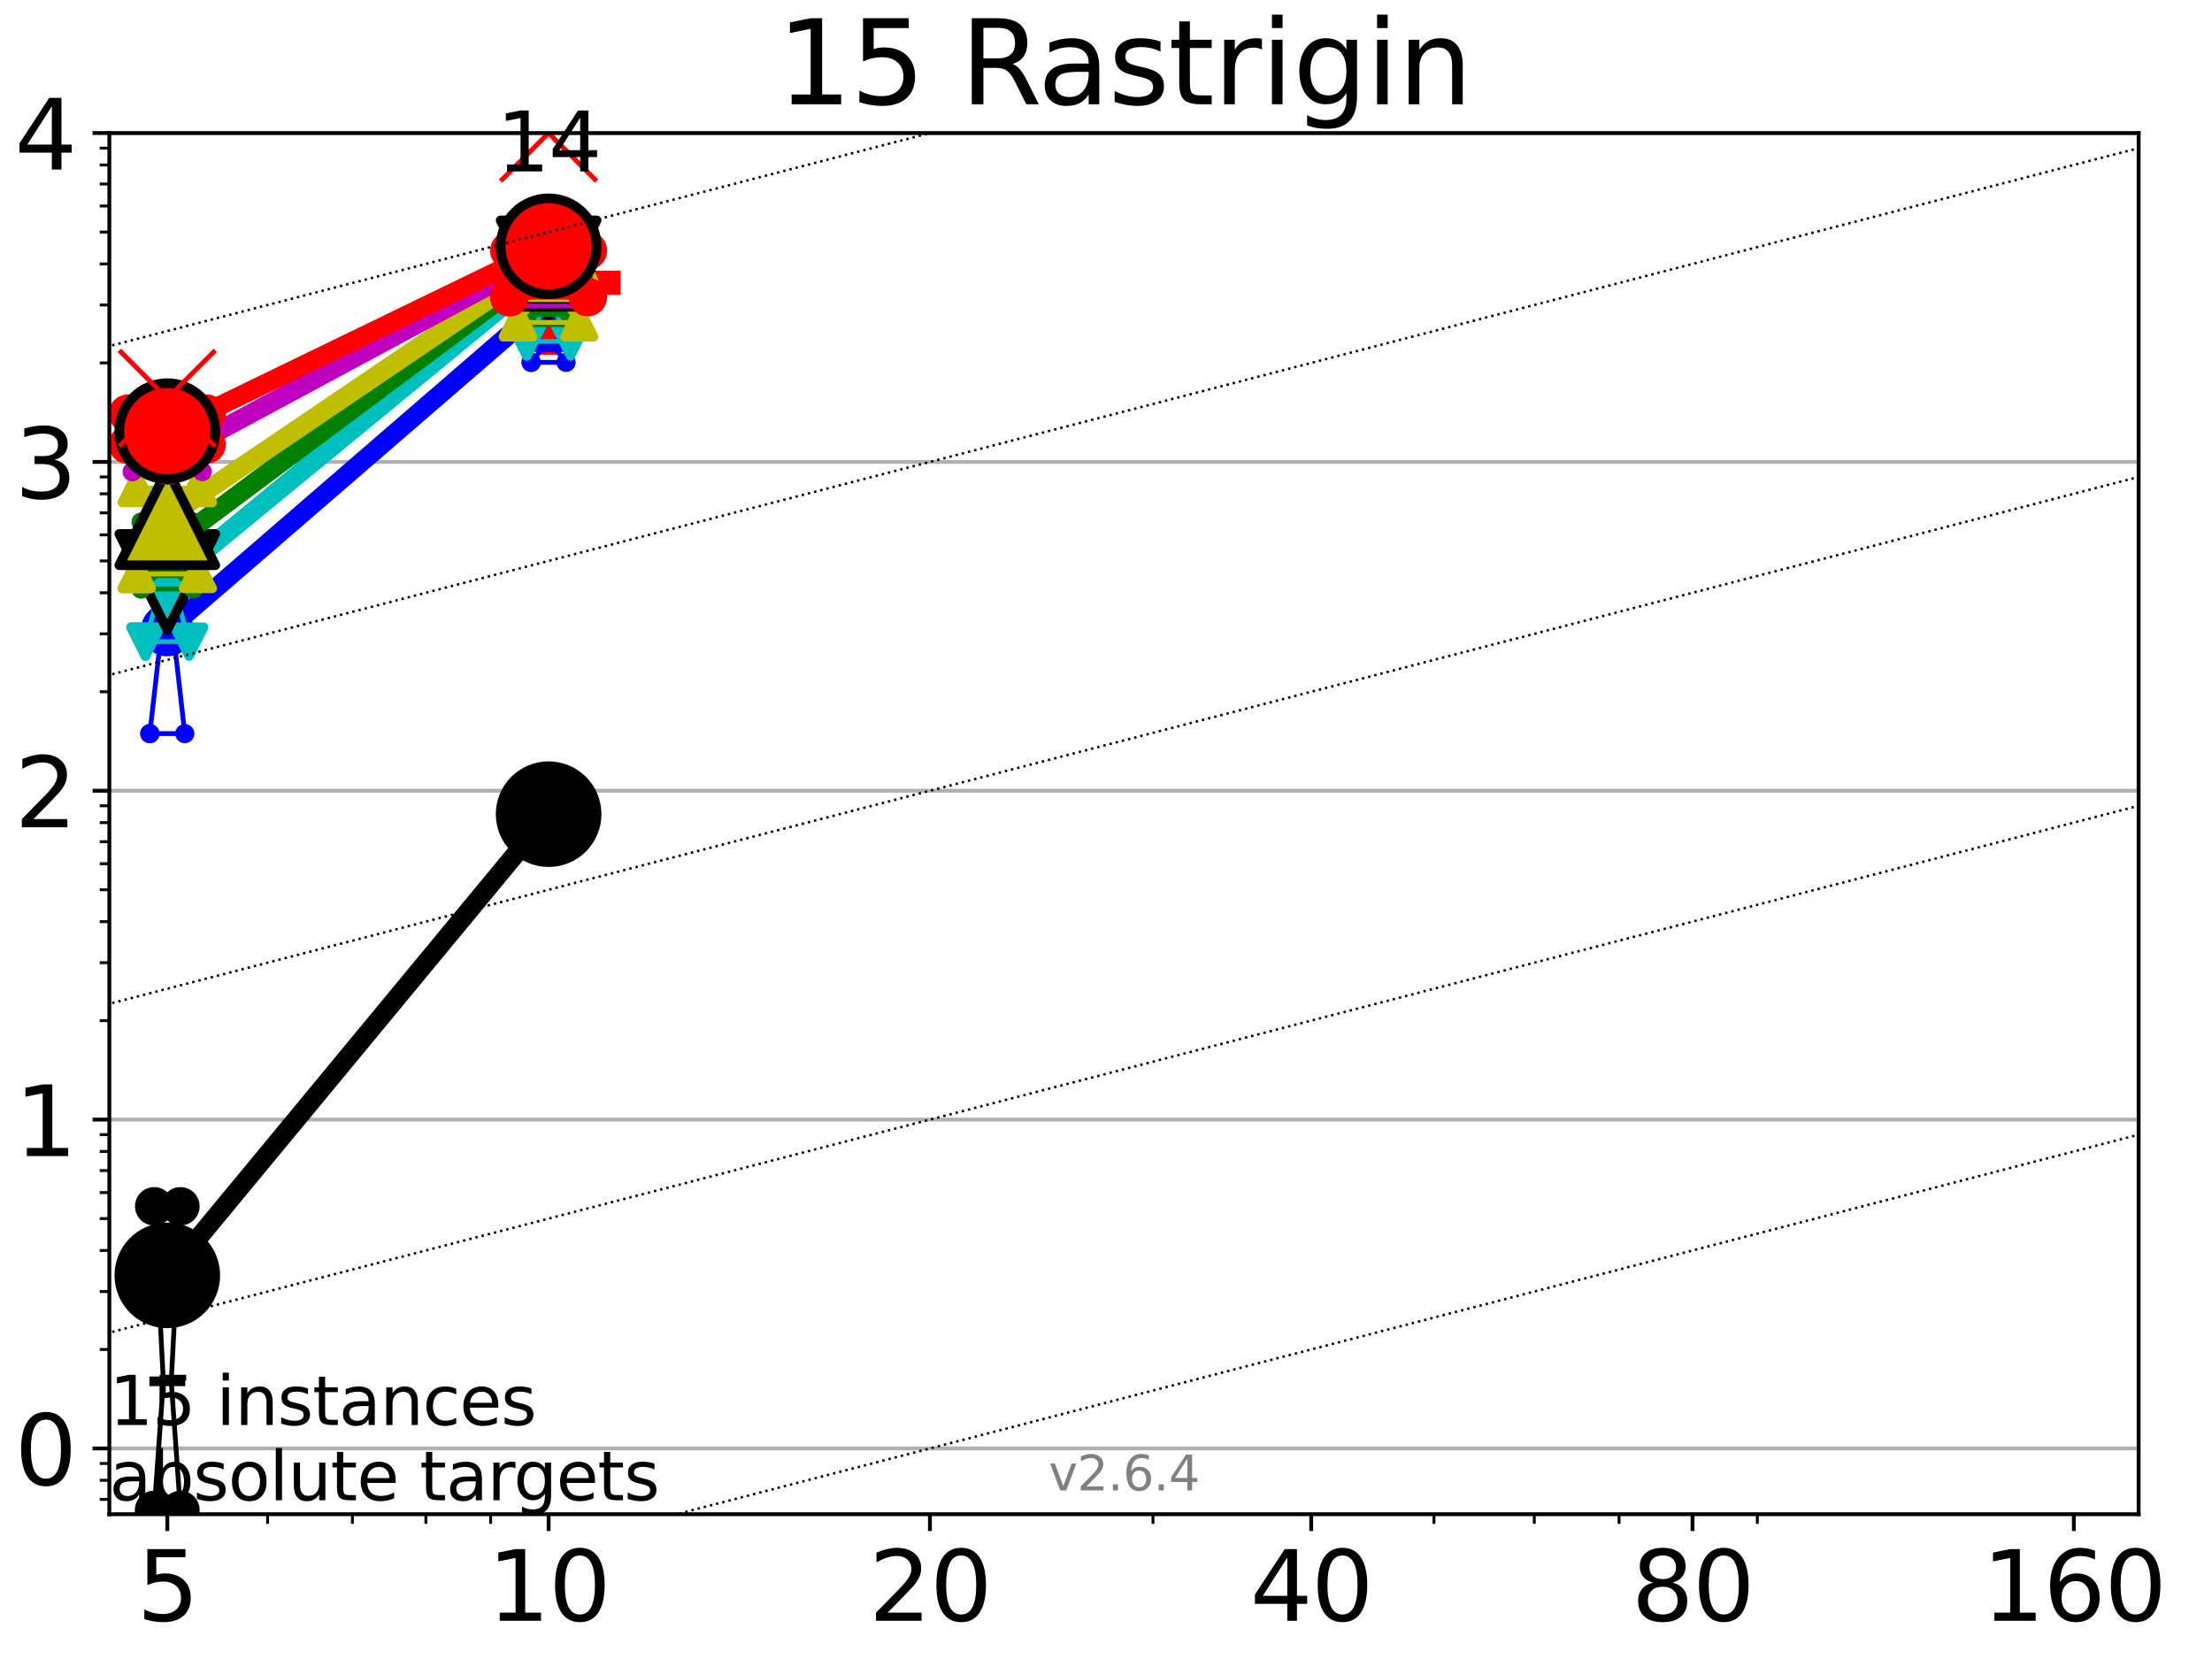 <?xml version="1.0" encoding="utf-8" standalone="no"?>
<!DOCTYPE svg PUBLIC "-//W3C//DTD SVG 1.1//EN"
  "http://www.w3.org/Graphics/SVG/1.1/DTD/svg11.dtd">
<svg xmlns:xlink="http://www.w3.org/1999/xlink" width="460.8pt" height="345.6pt" viewBox="0 0 460.8 345.6" xmlns="http://www.w3.org/2000/svg" version="1.1">
 <defs>
  <style type="text/css">*{stroke-linejoin: round; stroke-linecap: butt}</style>
 </defs>
 <g id="figure_1">
  <g id="patch_1">
   <path d="M 0 345.6 
L 460.8 345.6 
L 460.8 0 
L 0 0 
z
" style="fill: #ffffff"/>
  </g>
  <g id="axes_1">
   <g id="patch_2">
    <path d="M 22.78 315.44 
L 445.515 315.44 
L 445.515 27.72 
L 22.78 27.72 
z
" style="fill: #ffffff"/>
   </g>
   <g id="line2d_1">
    <defs>
     <path id="mcd576ed877" d="M -15 0 
L 15 0 
M 0 15 
L 0 -15 
" style="stroke: #ff0000; stroke-width: 5"/>
    </defs>
    <g clip-path="url(#p364a850e63)">
     <use xlink:href="#mcd576ed877" x="114.287" y="58.903" style="fill: #ff0000; stroke: #ff0000; stroke-width: 5"/>
    </g>
   </g>
   <g id="matplotlib.axis_1">
    <g id="xtick_1">
     <g id="line2d_2">
      <defs>
       <path id="mf71dd585cd" d="M 0 0 
L 0 3.5 
" style="stroke: #000000; stroke-width: 0.8"/>
      </defs>
      <g>
       <use xlink:href="#mf71dd585cd" x="34.854" y="315.44" style="stroke: #000000; stroke-width: 0.8"/>
      </g>
     </g>
     <g id="text_1">
      <!-- 5 -->
      <g transform="translate(28.491 337.637) scale(0.2 -0.2)">
       <defs>
        <path id="DejaVuSans-35" d="M 691 4666 
L 3169 4666 
L 3169 4134 
L 1269 4134 
L 1269 2991 
Q 1406 3038 1543 3061 
Q 1681 3084 1819 3084 
Q 2600 3084 3056 2656 
Q 3513 2228 3513 1497 
Q 3513 744 3044 326 
Q 2575 -91 1722 -91 
Q 1428 -91 1123 -41 
Q 819 9 494 109 
L 494 744 
Q 775 591 1075 516 
Q 1375 441 1709 441 
Q 2250 441 2565 725 
Q 2881 1009 2881 1497 
Q 2881 1984 2565 2268 
Q 2250 2553 1709 2553 
Q 1456 2553 1204 2497 
Q 953 2441 691 2322 
L 691 4666 
z
" transform="scale(0.016)"/>
       </defs>
       <use xlink:href="#DejaVuSans-35"/>
      </g>
     </g>
    </g>
    <g id="xtick_2">
     <g id="line2d_3">
      <g>
       <use xlink:href="#mf71dd585cd" x="114.287" y="315.44" style="stroke: #000000; stroke-width: 0.8"/>
      </g>
     </g>
     <g id="text_2">
      <!-- 10 -->
      <g transform="translate(101.562 337.637) scale(0.2 -0.2)">
       <defs>
        <path id="DejaVuSans-31" d="M 794 531 
L 1825 531 
L 1825 4091 
L 703 3866 
L 703 4441 
L 1819 4666 
L 2450 4666 
L 2450 531 
L 3481 531 
L 3481 0 
L 794 0 
L 794 531 
z
" transform="scale(0.016)"/>
        <path id="DejaVuSans-30" d="M 2034 4250 
Q 1547 4250 1301 3770 
Q 1056 3291 1056 2328 
Q 1056 1369 1301 889 
Q 1547 409 2034 409 
Q 2525 409 2770 889 
Q 3016 1369 3016 2328 
Q 3016 3291 2770 3770 
Q 2525 4250 2034 4250 
z
M 2034 4750 
Q 2819 4750 3233 4129 
Q 3647 3509 3647 2328 
Q 3647 1150 3233 529 
Q 2819 -91 2034 -91 
Q 1250 -91 836 529 
Q 422 1150 422 2328 
Q 422 3509 836 4129 
Q 1250 4750 2034 4750 
z
" transform="scale(0.016)"/>
       </defs>
       <use xlink:href="#DejaVuSans-31"/>
       <use xlink:href="#DejaVuSans-30" x="63.623"/>
      </g>
     </g>
    </g>
    <g id="xtick_3">
     <g id="line2d_4">
      <g>
       <use xlink:href="#mf71dd585cd" x="193.719" y="315.44" style="stroke: #000000; stroke-width: 0.8"/>
      </g>
     </g>
     <g id="text_3">
      <!-- 20 -->
      <g transform="translate(180.994 337.637) scale(0.2 -0.2)">
       <defs>
        <path id="DejaVuSans-32" d="M 1228 531 
L 3431 531 
L 3431 0 
L 469 0 
L 469 531 
Q 828 903 1448 1529 
Q 2069 2156 2228 2338 
Q 2531 2678 2651 2914 
Q 2772 3150 2772 3378 
Q 2772 3750 2511 3984 
Q 2250 4219 1831 4219 
Q 1534 4219 1204 4116 
Q 875 4013 500 3803 
L 500 4441 
Q 881 4594 1212 4672 
Q 1544 4750 1819 4750 
Q 2544 4750 2975 4387 
Q 3406 4025 3406 3419 
Q 3406 3131 3298 2873 
Q 3191 2616 2906 2266 
Q 2828 2175 2409 1742 
Q 1991 1309 1228 531 
z
" transform="scale(0.016)"/>
       </defs>
       <use xlink:href="#DejaVuSans-32"/>
       <use xlink:href="#DejaVuSans-30" x="63.623"/>
      </g>
     </g>
    </g>
    <g id="xtick_4">
     <g id="line2d_5">
      <g>
       <use xlink:href="#mf71dd585cd" x="273.152" y="315.44" style="stroke: #000000; stroke-width: 0.8"/>
      </g>
     </g>
     <g id="text_4">
      <!-- 40 -->
      <g transform="translate(260.427 337.637) scale(0.2 -0.2)">
       <defs>
        <path id="DejaVuSans-34" d="M 2419 4116 
L 825 1625 
L 2419 1625 
L 2419 4116 
z
M 2253 4666 
L 3047 4666 
L 3047 1625 
L 3713 1625 
L 3713 1100 
L 3047 1100 
L 3047 0 
L 2419 0 
L 2419 1100 
L 313 1100 
L 313 1709 
L 2253 4666 
z
" transform="scale(0.016)"/>
       </defs>
       <use xlink:href="#DejaVuSans-34"/>
       <use xlink:href="#DejaVuSans-30" x="63.623"/>
      </g>
     </g>
    </g>
    <g id="xtick_5">
     <g id="line2d_6">
      <g>
       <use xlink:href="#mf71dd585cd" x="352.584" y="315.44" style="stroke: #000000; stroke-width: 0.8"/>
      </g>
     </g>
     <g id="text_5">
      <!-- 80 -->
      <g transform="translate(339.859 337.637) scale(0.2 -0.2)">
       <defs>
        <path id="DejaVuSans-38" d="M 2034 2216 
Q 1584 2216 1326 1975 
Q 1069 1734 1069 1313 
Q 1069 891 1326 650 
Q 1584 409 2034 409 
Q 2484 409 2743 651 
Q 3003 894 3003 1313 
Q 3003 1734 2745 1975 
Q 2488 2216 2034 2216 
z
M 1403 2484 
Q 997 2584 770 2862 
Q 544 3141 544 3541 
Q 544 4100 942 4425 
Q 1341 4750 2034 4750 
Q 2731 4750 3128 4425 
Q 3525 4100 3525 3541 
Q 3525 3141 3298 2862 
Q 3072 2584 2669 2484 
Q 3125 2378 3379 2068 
Q 3634 1759 3634 1313 
Q 3634 634 3220 271 
Q 2806 -91 2034 -91 
Q 1263 -91 848 271 
Q 434 634 434 1313 
Q 434 1759 690 2068 
Q 947 2378 1403 2484 
z
M 1172 3481 
Q 1172 3119 1398 2916 
Q 1625 2713 2034 2713 
Q 2441 2713 2670 2916 
Q 2900 3119 2900 3481 
Q 2900 3844 2670 4047 
Q 2441 4250 2034 4250 
Q 1625 4250 1398 4047 
Q 1172 3844 1172 3481 
z
" transform="scale(0.016)"/>
       </defs>
       <use xlink:href="#DejaVuSans-38"/>
       <use xlink:href="#DejaVuSans-30" x="63.623"/>
      </g>
     </g>
    </g>
    <g id="xtick_6">
     <g id="line2d_7">
      <g>
       <use xlink:href="#mf71dd585cd" x="432.017" y="315.44" style="stroke: #000000; stroke-width: 0.8"/>
      </g>
     </g>
     <g id="text_6">
      <!-- 160 -->
      <g transform="translate(412.929 337.637) scale(0.2 -0.2)">
       <defs>
        <path id="DejaVuSans-36" d="M 2113 2584 
Q 1688 2584 1439 2293 
Q 1191 2003 1191 1497 
Q 1191 994 1439 701 
Q 1688 409 2113 409 
Q 2538 409 2786 701 
Q 3034 994 3034 1497 
Q 3034 2003 2786 2293 
Q 2538 2584 2113 2584 
z
M 3366 4563 
L 3366 3988 
Q 3128 4100 2886 4159 
Q 2644 4219 2406 4219 
Q 1781 4219 1451 3797 
Q 1122 3375 1075 2522 
Q 1259 2794 1537 2939 
Q 1816 3084 2150 3084 
Q 2853 3084 3261 2657 
Q 3669 2231 3669 1497 
Q 3669 778 3244 343 
Q 2819 -91 2113 -91 
Q 1303 -91 875 529 
Q 447 1150 447 2328 
Q 447 3434 972 4092 
Q 1497 4750 2381 4750 
Q 2619 4750 2861 4703 
Q 3103 4656 3366 4563 
z
" transform="scale(0.016)"/>
       </defs>
       <use xlink:href="#DejaVuSans-31"/>
       <use xlink:href="#DejaVuSans-36" x="63.623"/>
       <use xlink:href="#DejaVuSans-30" x="127.246"/>
      </g>
     </g>
    </g>
    <g id="xtick_7">
     <g id="line2d_8">
      <defs>
       <path id="me54991e4d7" d="M 0 0 
L 0 2 
" style="stroke: #000000; stroke-width: 0.6"/>
      </defs>
      <g>
       <use xlink:href="#me54991e4d7" x="55.748" y="315.44" style="stroke: #000000; stroke-width: 0.6"/>
      </g>
     </g>
    </g>
    <g id="xtick_8">
     <g id="line2d_9">
      <g>
       <use xlink:href="#me54991e4d7" x="73.413" y="315.44" style="stroke: #000000; stroke-width: 0.6"/>
      </g>
     </g>
    </g>
    <g id="xtick_9">
     <g id="line2d_10">
      <g>
       <use xlink:href="#me54991e4d7" x="88.715" y="315.44" style="stroke: #000000; stroke-width: 0.6"/>
      </g>
     </g>
    </g>
    <g id="xtick_10">
     <g id="line2d_11">
      <g>
       <use xlink:href="#me54991e4d7" x="102.213" y="315.44" style="stroke: #000000; stroke-width: 0.6"/>
      </g>
     </g>
    </g>
    <g id="xtick_11">
     <g id="line2d_12">
      <g>
       <use xlink:href="#me54991e4d7" x="240.184" y="315.44" style="stroke: #000000; stroke-width: 0.6"/>
      </g>
     </g>
    </g>
    <g id="xtick_12">
     <g id="line2d_13">
      <g>
       <use xlink:href="#me54991e4d7" x="298.723" y="315.44" style="stroke: #000000; stroke-width: 0.6"/>
      </g>
     </g>
    </g>
    <g id="xtick_13">
     <g id="line2d_14">
      <g>
       <use xlink:href="#me54991e4d7" x="319.617" y="315.44" style="stroke: #000000; stroke-width: 0.6"/>
      </g>
     </g>
    </g>
    <g id="xtick_14">
     <g id="line2d_15">
      <g>
       <use xlink:href="#me54991e4d7" x="337.282" y="315.44" style="stroke: #000000; stroke-width: 0.6"/>
      </g>
     </g>
    </g>
    <g id="xtick_15">
     <g id="line2d_16">
      <g>
       <use xlink:href="#me54991e4d7" x="366.082" y="315.44" style="stroke: #000000; stroke-width: 0.6"/>
      </g>
     </g>
    </g>
   </g>
   <g id="matplotlib.axis_2">
    <g id="ytick_1">
     <g id="line2d_17">
      <path d="M 22.78 301.739 
L 445.515 301.739 
" clip-path="url(#p364a850e63)" style="fill: none; stroke: #b0b0b0; stroke-width: 0.8; stroke-linecap: square"/>
     </g>
     <g id="line2d_18">
      <defs>
       <path id="mc60c384424" d="M 0 0 
L -3.5 0 
" style="stroke: #000000; stroke-width: 0.8"/>
      </defs>
      <g>
       <use xlink:href="#mc60c384424" x="22.78" y="301.739" style="stroke: #000000; stroke-width: 0.8"/>
      </g>
     </g>
     <g id="text_7">
      <!-- 0 -->
      <g transform="translate(3.055 309.337) scale(0.2 -0.2)">
       <use xlink:href="#DejaVuSans-30"/>
      </g>
     </g>
    </g>
    <g id="ytick_2">
     <g id="line2d_19">
      <path d="M 22.78 233.234 
L 445.515 233.234 
" clip-path="url(#p364a850e63)" style="fill: none; stroke: #b0b0b0; stroke-width: 0.8; stroke-linecap: square"/>
     </g>
     <g id="line2d_20">
      <g>
       <use xlink:href="#mc60c384424" x="22.78" y="233.234" style="stroke: #000000; stroke-width: 0.8"/>
      </g>
     </g>
     <g id="text_8">
      <!-- 1 -->
      <g transform="translate(3.055 240.833) scale(0.2 -0.2)">
       <use xlink:href="#DejaVuSans-31"/>
      </g>
     </g>
    </g>
    <g id="ytick_3">
     <g id="line2d_21">
      <path d="M 22.78 164.73 
L 445.515 164.73 
" clip-path="url(#p364a850e63)" style="fill: none; stroke: #b0b0b0; stroke-width: 0.8; stroke-linecap: square"/>
     </g>
     <g id="line2d_22">
      <g>
       <use xlink:href="#mc60c384424" x="22.78" y="164.73" style="stroke: #000000; stroke-width: 0.8"/>
      </g>
     </g>
     <g id="text_9">
      <!-- 2 -->
      <g transform="translate(3.055 172.328) scale(0.2 -0.2)">
       <use xlink:href="#DejaVuSans-32"/>
      </g>
     </g>
    </g>
    <g id="ytick_4">
     <g id="line2d_23">
      <path d="M 22.78 96.225 
L 445.515 96.225 
" clip-path="url(#p364a850e63)" style="fill: none; stroke: #b0b0b0; stroke-width: 0.8; stroke-linecap: square"/>
     </g>
     <g id="line2d_24">
      <g>
       <use xlink:href="#mc60c384424" x="22.78" y="96.225" style="stroke: #000000; stroke-width: 0.8"/>
      </g>
     </g>
     <g id="text_10">
      <!-- 3 -->
      <g transform="translate(3.055 103.823) scale(0.2 -0.2)">
       <defs>
        <path id="DejaVuSans-33" d="M 2597 2516 
Q 3050 2419 3304 2112 
Q 3559 1806 3559 1356 
Q 3559 666 3084 287 
Q 2609 -91 1734 -91 
Q 1441 -91 1130 -33 
Q 819 25 488 141 
L 488 750 
Q 750 597 1062 519 
Q 1375 441 1716 441 
Q 2309 441 2620 675 
Q 2931 909 2931 1356 
Q 2931 1769 2642 2001 
Q 2353 2234 1838 2234 
L 1294 2234 
L 1294 2753 
L 1863 2753 
Q 2328 2753 2575 2939 
Q 2822 3125 2822 3475 
Q 2822 3834 2567 4026 
Q 2313 4219 1838 4219 
Q 1578 4219 1281 4162 
Q 984 4106 628 3988 
L 628 4550 
Q 988 4650 1302 4700 
Q 1616 4750 1894 4750 
Q 2613 4750 3031 4423 
Q 3450 4097 3450 3541 
Q 3450 3153 3228 2886 
Q 3006 2619 2597 2516 
z
" transform="scale(0.016)"/>
       </defs>
       <use xlink:href="#DejaVuSans-33"/>
      </g>
     </g>
    </g>
    <g id="ytick_5">
     <g id="line2d_25">
      <path d="M 22.78 27.72 
L 445.515 27.72 
" clip-path="url(#p364a850e63)" style="fill: none; stroke: #b0b0b0; stroke-width: 0.8; stroke-linecap: square"/>
     </g>
     <g id="line2d_26">
      <g>
       <use xlink:href="#mc60c384424" x="22.78" y="27.72" style="stroke: #000000; stroke-width: 0.8"/>
      </g>
     </g>
     <g id="text_11">
      <!-- 4 -->
      <g transform="translate(3.055 35.318) scale(0.2 -0.2)">
       <use xlink:href="#DejaVuSans-34"/>
      </g>
     </g>
    </g>
    <g id="ytick_6">
     <g id="line2d_27">
      <defs>
       <path id="mfea1d72058" d="M 0 0 
L -2 0 
" style="stroke: #000000; stroke-width: 0.6"/>
      </defs>
      <g>
       <use xlink:href="#mfea1d72058" x="22.78" y="312.351" style="stroke: #000000; stroke-width: 0.6"/>
      </g>
     </g>
    </g>
    <g id="ytick_7">
     <g id="line2d_28">
      <g>
       <use xlink:href="#mfea1d72058" x="22.78" y="308.378" style="stroke: #000000; stroke-width: 0.6"/>
      </g>
     </g>
    </g>
    <g id="ytick_8">
     <g id="line2d_29">
      <g>
       <use xlink:href="#mfea1d72058" x="22.78" y="304.874" style="stroke: #000000; stroke-width: 0.6"/>
      </g>
     </g>
    </g>
    <g id="ytick_9">
     <g id="line2d_30">
      <g>
       <use xlink:href="#mfea1d72058" x="22.78" y="281.117" style="stroke: #000000; stroke-width: 0.6"/>
      </g>
     </g>
    </g>
    <g id="ytick_10">
     <g id="line2d_31">
      <g>
       <use xlink:href="#mfea1d72058" x="22.78" y="269.054" style="stroke: #000000; stroke-width: 0.6"/>
      </g>
     </g>
    </g>
    <g id="ytick_11">
     <g id="line2d_32">
      <g>
       <use xlink:href="#mfea1d72058" x="22.78" y="260.495" style="stroke: #000000; stroke-width: 0.6"/>
      </g>
     </g>
    </g>
    <g id="ytick_12">
     <g id="line2d_33">
      <g>
       <use xlink:href="#mfea1d72058" x="22.78" y="253.856" style="stroke: #000000; stroke-width: 0.6"/>
      </g>
     </g>
    </g>
    <g id="ytick_13">
     <g id="line2d_34">
      <g>
       <use xlink:href="#mfea1d72058" x="22.78" y="248.432" style="stroke: #000000; stroke-width: 0.6"/>
      </g>
     </g>
    </g>
    <g id="ytick_14">
     <g id="line2d_35">
      <g>
       <use xlink:href="#mfea1d72058" x="22.78" y="243.846" style="stroke: #000000; stroke-width: 0.6"/>
      </g>
     </g>
    </g>
    <g id="ytick_15">
     <g id="line2d_36">
      <g>
       <use xlink:href="#mfea1d72058" x="22.78" y="239.873" style="stroke: #000000; stroke-width: 0.6"/>
      </g>
     </g>
    </g>
    <g id="ytick_16">
     <g id="line2d_37">
      <g>
       <use xlink:href="#mfea1d72058" x="22.78" y="236.369" style="stroke: #000000; stroke-width: 0.6"/>
      </g>
     </g>
    </g>
    <g id="ytick_17">
     <g id="line2d_38">
      <g>
       <use xlink:href="#mfea1d72058" x="22.78" y="212.612" style="stroke: #000000; stroke-width: 0.6"/>
      </g>
     </g>
    </g>
    <g id="ytick_18">
     <g id="line2d_39">
      <g>
       <use xlink:href="#mfea1d72058" x="22.78" y="200.549" style="stroke: #000000; stroke-width: 0.6"/>
      </g>
     </g>
    </g>
    <g id="ytick_19">
     <g id="line2d_40">
      <g>
       <use xlink:href="#mfea1d72058" x="22.78" y="191.99" style="stroke: #000000; stroke-width: 0.6"/>
      </g>
     </g>
    </g>
    <g id="ytick_20">
     <g id="line2d_41">
      <g>
       <use xlink:href="#mfea1d72058" x="22.78" y="185.352" style="stroke: #000000; stroke-width: 0.6"/>
      </g>
     </g>
    </g>
    <g id="ytick_21">
     <g id="line2d_42">
      <g>
       <use xlink:href="#mfea1d72058" x="22.78" y="179.927" style="stroke: #000000; stroke-width: 0.6"/>
      </g>
     </g>
    </g>
    <g id="ytick_22">
     <g id="line2d_43">
      <g>
       <use xlink:href="#mfea1d72058" x="22.78" y="175.341" style="stroke: #000000; stroke-width: 0.6"/>
      </g>
     </g>
    </g>
    <g id="ytick_23">
     <g id="line2d_44">
      <g>
       <use xlink:href="#mfea1d72058" x="22.78" y="171.368" style="stroke: #000000; stroke-width: 0.6"/>
      </g>
     </g>
    </g>
    <g id="ytick_24">
     <g id="line2d_45">
      <g>
       <use xlink:href="#mfea1d72058" x="22.78" y="167.864" style="stroke: #000000; stroke-width: 0.6"/>
      </g>
     </g>
    </g>
    <g id="ytick_25">
     <g id="line2d_46">
      <g>
       <use xlink:href="#mfea1d72058" x="22.78" y="144.108" style="stroke: #000000; stroke-width: 0.6"/>
      </g>
     </g>
    </g>
    <g id="ytick_26">
     <g id="line2d_47">
      <g>
       <use xlink:href="#mfea1d72058" x="22.78" y="132.044" style="stroke: #000000; stroke-width: 0.6"/>
      </g>
     </g>
    </g>
    <g id="ytick_27">
     <g id="line2d_48">
      <g>
       <use xlink:href="#mfea1d72058" x="22.78" y="123.486" style="stroke: #000000; stroke-width: 0.6"/>
      </g>
     </g>
    </g>
    <g id="ytick_28">
     <g id="line2d_49">
      <g>
       <use xlink:href="#mfea1d72058" x="22.78" y="116.847" style="stroke: #000000; stroke-width: 0.6"/>
      </g>
     </g>
    </g>
    <g id="ytick_29">
     <g id="line2d_50">
      <g>
       <use xlink:href="#mfea1d72058" x="22.78" y="111.422" style="stroke: #000000; stroke-width: 0.6"/>
      </g>
     </g>
    </g>
    <g id="ytick_30">
     <g id="line2d_51">
      <g>
       <use xlink:href="#mfea1d72058" x="22.78" y="106.836" style="stroke: #000000; stroke-width: 0.6"/>
      </g>
     </g>
    </g>
    <g id="ytick_31">
     <g id="line2d_52">
      <g>
       <use xlink:href="#mfea1d72058" x="22.78" y="102.864" style="stroke: #000000; stroke-width: 0.6"/>
      </g>
     </g>
    </g>
    <g id="ytick_32">
     <g id="line2d_53">
      <g>
       <use xlink:href="#mfea1d72058" x="22.78" y="99.359" style="stroke: #000000; stroke-width: 0.6"/>
      </g>
     </g>
    </g>
    <g id="ytick_33">
     <g id="line2d_54">
      <g>
       <use xlink:href="#mfea1d72058" x="22.78" y="75.603" style="stroke: #000000; stroke-width: 0.6"/>
      </g>
     </g>
    </g>
    <g id="ytick_34">
     <g id="line2d_55">
      <g>
       <use xlink:href="#mfea1d72058" x="22.78" y="63.54" style="stroke: #000000; stroke-width: 0.6"/>
      </g>
     </g>
    </g>
    <g id="ytick_35">
     <g id="line2d_56">
      <g>
       <use xlink:href="#mfea1d72058" x="22.78" y="54.981" style="stroke: #000000; stroke-width: 0.6"/>
      </g>
     </g>
    </g>
    <g id="ytick_36">
     <g id="line2d_57">
      <g>
       <use xlink:href="#mfea1d72058" x="22.78" y="48.342" style="stroke: #000000; stroke-width: 0.6"/>
      </g>
     </g>
    </g>
    <g id="ytick_37">
     <g id="line2d_58">
      <g>
       <use xlink:href="#mfea1d72058" x="22.78" y="42.918" style="stroke: #000000; stroke-width: 0.6"/>
      </g>
     </g>
    </g>
    <g id="ytick_38">
     <g id="line2d_59">
      <g>
       <use xlink:href="#mfea1d72058" x="22.78" y="38.332" style="stroke: #000000; stroke-width: 0.6"/>
      </g>
     </g>
    </g>
    <g id="ytick_39">
     <g id="line2d_60">
      <g>
       <use xlink:href="#mfea1d72058" x="22.78" y="34.359" style="stroke: #000000; stroke-width: 0.6"/>
      </g>
     </g>
    </g>
    <g id="ytick_40">
     <g id="line2d_61">
      <g>
       <use xlink:href="#mfea1d72058" x="22.78" y="30.855" style="stroke: #000000; stroke-width: 0.6"/>
      </g>
     </g>
    </g>
   </g>
   <g id="line2d_62">
    <path d="M 32.123 314.555 
L 34.035 287.756 
L 32.123 251.292 
L 37.585 251.292 
L 35.673 287.756 
L 37.585 314.555 
L 32.123 314.555 
" clip-path="url(#p364a850e63)" style="fill: none; stroke: #000000; stroke-linecap: square"/>
   </g>
   <g id="line2d_63">
    <path d="M 32.123 314.555 
L 37.585 314.555 
L 37.585 251.292 
L 32.123 251.292 
L 32.123 314.555 
" clip-path="url(#p364a850e63)" style="fill: none"/>
    <defs>
     <path id="mde20795c53" d="M 0 3 
C 0.796 3 1.559 2.684 2.121 2.121 
C 2.684 1.559 3 0.796 3 0 
C 3 -0.796 2.684 -1.559 2.121 -2.121 
C 1.559 -2.684 0.796 -3 0 -3 
C -0.796 -3 -1.559 -2.684 -2.121 -2.121 
C -2.684 -1.559 -3 -0.796 -3 0 
C -3 0.796 -2.684 1.559 -2.121 2.121 
C -1.559 2.684 -0.796 3 0 3 
z
" style="stroke: #000000; stroke-width: 2"/>
    </defs>
    <g clip-path="url(#p364a850e63)">
     <use xlink:href="#mde20795c53" x="32.123" y="314.555" style="stroke: #000000; stroke-width: 2"/>
     <use xlink:href="#mde20795c53" x="37.585" y="314.555" style="stroke: #000000; stroke-width: 2"/>
     <use xlink:href="#mde20795c53" x="37.585" y="251.292" style="stroke: #000000; stroke-width: 2"/>
     <use xlink:href="#mde20795c53" x="32.123" y="251.292" style="stroke: #000000; stroke-width: 2"/>
     <use xlink:href="#mde20795c53" x="32.123" y="314.555" style="stroke: #000000; stroke-width: 2"/>
    </g>
   </g>
   <g id="line2d_64">
    <path d="M 32.123 287.756 
L 37.585 287.756 
" clip-path="url(#p364a850e63)" style="fill: none; stroke: #000000; stroke-width: 2; stroke-linecap: square"/>
   </g>
   <g id="line2d_65">
    <path d="M 111.556 175.683 
L 113.467 168.941 
L 111.556 164.515 
L 117.017 164.515 
L 115.106 168.941 
L 117.017 175.683 
L 111.556 175.683 
" clip-path="url(#p364a850e63)" style="fill: none; stroke: #000000; stroke-linecap: square"/>
   </g>
   <g id="line2d_66">
    <path d="M 111.556 175.683 
L 117.017 175.683 
L 117.017 164.515 
L 111.556 164.515 
L 111.556 175.683 
" clip-path="url(#p364a850e63)" style="fill: none"/>
    <g clip-path="url(#p364a850e63)">
     <use xlink:href="#mde20795c53" x="111.556" y="175.683" style="stroke: #000000; stroke-width: 2"/>
     <use xlink:href="#mde20795c53" x="117.017" y="175.683" style="stroke: #000000; stroke-width: 2"/>
     <use xlink:href="#mde20795c53" x="117.017" y="164.515" style="stroke: #000000; stroke-width: 2"/>
     <use xlink:href="#mde20795c53" x="111.556" y="164.515" style="stroke: #000000; stroke-width: 2"/>
     <use xlink:href="#mde20795c53" x="111.556" y="175.683" style="stroke: #000000; stroke-width: 2"/>
    </g>
   </g>
   <g id="line2d_67">
    <path d="M 111.556 168.941 
L 117.017 168.941 
" clip-path="url(#p364a850e63)" style="fill: none; stroke: #000000; stroke-width: 2; stroke-linecap: square"/>
   </g>
   <g id="line2d_68">
    <path d="M 34.854 265.682 
L 114.287 169.607 
" clip-path="url(#p364a850e63)" style="fill: none; stroke: #000000; stroke-width: 4; stroke-linecap: square"/>
   </g>
   <g id="line2d_69">
    <path d="M 34.854 265.682 
L 114.287 169.607 
" clip-path="url(#p364a850e63)" style="fill: none"/>
    <defs>
     <path id="m6cd900e95f" d="M 0 10 
C 2.652 10 5.196 8.946 7.071 7.071 
C 8.946 5.196 10 2.652 10 0 
C 10 -2.652 8.946 -5.196 7.071 -7.071 
C 5.196 -8.946 2.652 -10 0 -10 
C -2.652 -10 -5.196 -8.946 -7.071 -7.071 
C -8.946 -5.196 -10 -2.652 -10 0 
C -10 2.652 -8.946 5.196 -7.071 7.071 
C -5.196 8.946 -2.652 10 0 10 
z
" style="stroke: #000000; stroke-width: 2"/>
    </defs>
    <g clip-path="url(#p364a850e63)">
     <use xlink:href="#m6cd900e95f" x="34.854" y="265.682" style="stroke: #000000; stroke-width: 2"/>
     <use xlink:href="#m6cd900e95f" x="114.287" y="169.607" style="stroke: #000000; stroke-width: 2"/>
    </g>
   </g>
   <g id="line2d_70">
    <path d="M 31.213 152.826 
L 33.762 130.348 
L 31.213 121.84 
L 38.495 121.84 
L 35.946 130.348 
L 38.495 152.826 
L 31.213 152.826 
" clip-path="url(#p364a850e63)" style="fill: none; stroke: #0000ff; stroke-linecap: square"/>
   </g>
   <g id="line2d_71">
    <path d="M 31.213 152.826 
L 38.495 152.826 
L 38.495 121.84 
L 31.213 121.84 
L 31.213 152.826 
" clip-path="url(#p364a850e63)" style="fill: none"/>
    <defs>
     <path id="m2086725c57" d="M 0 1.5 
C 0.398 1.5 0.779 1.342 1.061 1.061 
C 1.342 0.779 1.5 0.398 1.5 0 
C 1.5 -0.398 1.342 -0.779 1.061 -1.061 
C 0.779 -1.342 0.398 -1.5 0 -1.5 
C -0.398 -1.5 -0.779 -1.342 -1.061 -1.061 
C -1.342 -0.779 -1.5 -0.398 -1.5 0 
C -1.5 0.398 -1.342 0.779 -1.061 1.061 
C -0.779 1.342 -0.398 1.5 0 1.5 
z
" style="stroke: #0000ff"/>
    </defs>
    <g clip-path="url(#p364a850e63)">
     <use xlink:href="#m2086725c57" x="31.213" y="152.826" style="fill: #0000ff; stroke: #0000ff"/>
     <use xlink:href="#m2086725c57" x="38.495" y="152.826" style="fill: #0000ff; stroke: #0000ff"/>
     <use xlink:href="#m2086725c57" x="38.495" y="121.84" style="fill: #0000ff; stroke: #0000ff"/>
     <use xlink:href="#m2086725c57" x="31.213" y="121.84" style="fill: #0000ff; stroke: #0000ff"/>
     <use xlink:href="#m2086725c57" x="31.213" y="152.826" style="fill: #0000ff; stroke: #0000ff"/>
    </g>
   </g>
   <g id="line2d_72">
    <path d="M 31.213 130.348 
L 38.495 130.348 
" clip-path="url(#p364a850e63)" style="fill: none; stroke: #0000ff; stroke-width: 2; stroke-linecap: square"/>
   </g>
   <g id="line2d_73">
    <path d="M 110.646 75.487 
L 113.194 72.327 
L 110.646 66.593 
L 117.927 66.593 
L 115.379 72.327 
L 117.927 75.487 
L 110.646 75.487 
" clip-path="url(#p364a850e63)" style="fill: none; stroke: #0000ff; stroke-linecap: square"/>
   </g>
   <g id="line2d_74">
    <path d="M 110.646 75.487 
L 117.927 75.487 
L 117.927 66.593 
L 110.646 66.593 
L 110.646 75.487 
" clip-path="url(#p364a850e63)" style="fill: none"/>
    <g clip-path="url(#p364a850e63)">
     <use xlink:href="#m2086725c57" x="110.646" y="75.487" style="fill: #0000ff; stroke: #0000ff"/>
     <use xlink:href="#m2086725c57" x="117.927" y="75.487" style="fill: #0000ff; stroke: #0000ff"/>
     <use xlink:href="#m2086725c57" x="117.927" y="66.593" style="fill: #0000ff; stroke: #0000ff"/>
     <use xlink:href="#m2086725c57" x="110.646" y="66.593" style="fill: #0000ff; stroke: #0000ff"/>
     <use xlink:href="#m2086725c57" x="110.646" y="75.487" style="fill: #0000ff; stroke: #0000ff"/>
    </g>
   </g>
   <g id="line2d_75">
    <path d="M 110.646 72.327 
L 117.927 72.327 
" clip-path="url(#p364a850e63)" style="fill: none; stroke: #0000ff; stroke-width: 2; stroke-linecap: square"/>
   </g>
   <g id="line2d_76">
    <path d="M 34.854 131.231 
L 114.287 62.569 
" clip-path="url(#p364a850e63)" style="fill: none; stroke: #0000ff; stroke-width: 4; stroke-linecap: square"/>
   </g>
   <g id="line2d_77">
    <path d="M 34.854 131.231 
L 114.287 62.569 
" clip-path="url(#p364a850e63)" style="fill: none"/>
    <defs>
     <path id="m065994e8ce" d="M 0 5 
C 1.326 5 2.598 4.473 3.536 3.536 
C 4.473 2.598 5 1.326 5 0 
C 5 -1.326 4.473 -2.598 3.536 -3.536 
C 2.598 -4.473 1.326 -5 0 -5 
C -1.326 -5 -2.598 -4.473 -3.536 -3.536 
C -4.473 -2.598 -5 -1.326 -5 0 
C -5 1.326 -4.473 2.598 -3.536 3.536 
C -2.598 4.473 -1.326 5 0 5 
z
" style="stroke: #0000ff"/>
    </defs>
    <g clip-path="url(#p364a850e63)">
     <use xlink:href="#m065994e8ce" x="34.854" y="131.231" style="fill: #0000ff; stroke: #0000ff"/>
     <use xlink:href="#m065994e8ce" x="114.287" y="62.569" style="fill: #0000ff; stroke: #0000ff"/>
    </g>
   </g>
   <g id="line2d_78">
    <path d="M 30.303 133.665 
L 33.489 122.133 
L 30.303 117.811 
L 39.405 117.811 
L 36.219 122.133 
L 39.405 133.665 
L 30.303 133.665 
" clip-path="url(#p364a850e63)" style="fill: none; stroke: #00bfbf; stroke-linecap: square"/>
   </g>
   <g id="line2d_79">
    <path d="M 30.303 133.665 
L 39.405 133.665 
L 39.405 117.811 
L 30.303 117.811 
L 30.303 133.665 
" clip-path="url(#p364a850e63)" style="fill: none"/>
    <defs>
     <path id="m5e55605e46" d="M -0 3 
L 3 -3 
L -3 -3 
z
" style="stroke: #00bfbf; stroke-width: 2; stroke-linejoin: miter"/>
    </defs>
    <g clip-path="url(#p364a850e63)">
     <use xlink:href="#m5e55605e46" x="30.303" y="133.665" style="fill: #00bfbf; stroke: #00bfbf; stroke-width: 2; stroke-linejoin: miter"/>
     <use xlink:href="#m5e55605e46" x="39.405" y="133.665" style="fill: #00bfbf; stroke: #00bfbf; stroke-width: 2; stroke-linejoin: miter"/>
     <use xlink:href="#m5e55605e46" x="39.405" y="117.811" style="fill: #00bfbf; stroke: #00bfbf; stroke-width: 2; stroke-linejoin: miter"/>
     <use xlink:href="#m5e55605e46" x="30.303" y="117.811" style="fill: #00bfbf; stroke: #00bfbf; stroke-width: 2; stroke-linejoin: miter"/>
     <use xlink:href="#m5e55605e46" x="30.303" y="133.665" style="fill: #00bfbf; stroke: #00bfbf; stroke-width: 2; stroke-linejoin: miter"/>
    </g>
   </g>
   <g id="line2d_80">
    <path d="M 30.303 122.133 
L 39.405 122.133 
" clip-path="url(#p364a850e63)" style="fill: none; stroke: #00bfbf; stroke-width: 2; stroke-linecap: square"/>
   </g>
   <g id="line2d_81">
    <path d="M 109.736 71.121 
L 112.921 65.045 
L 109.736 56.202 
L 118.838 56.202 
L 115.652 65.045 
L 118.838 71.121 
L 109.736 71.121 
" clip-path="url(#p364a850e63)" style="fill: none; stroke: #00bfbf; stroke-linecap: square"/>
   </g>
   <g id="line2d_82">
    <path d="M 109.736 71.121 
L 118.838 71.121 
L 118.838 56.202 
L 109.736 56.202 
L 109.736 71.121 
" clip-path="url(#p364a850e63)" style="fill: none"/>
    <g clip-path="url(#p364a850e63)">
     <use xlink:href="#m5e55605e46" x="109.736" y="71.121" style="fill: #00bfbf; stroke: #00bfbf; stroke-width: 2; stroke-linejoin: miter"/>
     <use xlink:href="#m5e55605e46" x="118.838" y="71.121" style="fill: #00bfbf; stroke: #00bfbf; stroke-width: 2; stroke-linejoin: miter"/>
     <use xlink:href="#m5e55605e46" x="118.838" y="56.202" style="fill: #00bfbf; stroke: #00bfbf; stroke-width: 2; stroke-linejoin: miter"/>
     <use xlink:href="#m5e55605e46" x="109.736" y="56.202" style="fill: #00bfbf; stroke: #00bfbf; stroke-width: 2; stroke-linejoin: miter"/>
     <use xlink:href="#m5e55605e46" x="109.736" y="71.121" style="fill: #00bfbf; stroke: #00bfbf; stroke-width: 2; stroke-linejoin: miter"/>
    </g>
   </g>
   <g id="line2d_83">
    <path d="M 109.736 65.045 
L 118.838 65.045 
" clip-path="url(#p364a850e63)" style="fill: none; stroke: #00bfbf; stroke-width: 2; stroke-linecap: square"/>
   </g>
   <g id="line2d_84">
    <path d="M 34.854 121.223 
L 114.287 55.91 
" clip-path="url(#p364a850e63)" style="fill: none; stroke: #00bfbf; stroke-width: 4; stroke-linecap: square"/>
   </g>
   <g id="line2d_85">
    <path d="M 34.854 121.223 
L 114.287 55.91 
" clip-path="url(#p364a850e63)" style="fill: none"/>
    <defs>
     <path id="mbb82a61f40" d="M -0 10 
L 10 -10 
L -10 -10 
z
" style="stroke: #000000; stroke-width: 2; stroke-linejoin: miter"/>
    </defs>
    <g clip-path="url(#p364a850e63)">
     <use xlink:href="#mbb82a61f40" x="34.854" y="121.223" style="fill: #00bfbf; stroke: #000000; stroke-width: 2; stroke-linejoin: miter"/>
     <use xlink:href="#mbb82a61f40" x="114.287" y="55.91" style="fill: #00bfbf; stroke: #000000; stroke-width: 2; stroke-linejoin: miter"/>
    </g>
   </g>
   <g id="line2d_86">
    <path d="M 29.393 122.697 
L 33.216 119.392 
L 29.393 108.75 
L 40.315 108.75 
L 36.492 119.392 
L 40.315 122.697 
L 29.393 122.697 
" clip-path="url(#p364a850e63)" style="fill: none; stroke: #008000; stroke-linecap: square"/>
   </g>
   <g id="line2d_87">
    <path d="M 29.393 122.697 
L 40.315 122.697 
L 40.315 108.75 
L 29.393 108.75 
L 29.393 122.697 
" clip-path="url(#p364a850e63)" style="fill: none"/>
    <defs>
     <path id="mec0c95db47" d="M 0 1.5 
C 0.398 1.5 0.779 1.342 1.061 1.061 
C 1.342 0.779 1.5 0.398 1.5 0 
C 1.5 -0.398 1.342 -0.779 1.061 -1.061 
C 0.779 -1.342 0.398 -1.5 0 -1.5 
C -0.398 -1.5 -0.779 -1.342 -1.061 -1.061 
C -1.342 -0.779 -1.5 -0.398 -1.5 0 
C -1.5 0.398 -1.342 0.779 -1.061 1.061 
C -0.779 1.342 -0.398 1.5 0 1.5 
z
" style="stroke: #008000"/>
    </defs>
    <g clip-path="url(#p364a850e63)">
     <use xlink:href="#mec0c95db47" x="29.393" y="122.697" style="fill: #008000; stroke: #008000"/>
     <use xlink:href="#mec0c95db47" x="40.315" y="122.697" style="fill: #008000; stroke: #008000"/>
     <use xlink:href="#mec0c95db47" x="40.315" y="108.75" style="fill: #008000; stroke: #008000"/>
     <use xlink:href="#mec0c95db47" x="29.393" y="108.75" style="fill: #008000; stroke: #008000"/>
     <use xlink:href="#mec0c95db47" x="29.393" y="122.697" style="fill: #008000; stroke: #008000"/>
    </g>
   </g>
   <g id="line2d_88">
    <path d="M 29.393 119.392 
L 40.315 119.392 
" clip-path="url(#p364a850e63)" style="fill: none; stroke: #008000; stroke-width: 2; stroke-linecap: square"/>
   </g>
   <g id="line2d_89">
    <path d="M 108.825 67.625 
L 112.648 65.045 
L 108.825 55.756 
L 119.748 55.756 
L 115.925 65.045 
L 119.748 67.625 
L 108.825 67.625 
" clip-path="url(#p364a850e63)" style="fill: none; stroke: #008000; stroke-linecap: square"/>
   </g>
   <g id="line2d_90">
    <path d="M 108.825 67.625 
L 119.748 67.625 
L 119.748 55.756 
L 108.825 55.756 
L 108.825 67.625 
" clip-path="url(#p364a850e63)" style="fill: none"/>
    <g clip-path="url(#p364a850e63)">
     <use xlink:href="#mec0c95db47" x="108.825" y="67.625" style="fill: #008000; stroke: #008000"/>
     <use xlink:href="#mec0c95db47" x="119.748" y="67.625" style="fill: #008000; stroke: #008000"/>
     <use xlink:href="#mec0c95db47" x="119.748" y="55.756" style="fill: #008000; stroke: #008000"/>
     <use xlink:href="#mec0c95db47" x="108.825" y="55.756" style="fill: #008000; stroke: #008000"/>
     <use xlink:href="#mec0c95db47" x="108.825" y="67.625" style="fill: #008000; stroke: #008000"/>
    </g>
   </g>
   <g id="line2d_91">
    <path d="M 108.825 65.045 
L 119.748 65.045 
" clip-path="url(#p364a850e63)" style="fill: none; stroke: #008000; stroke-width: 2; stroke-linecap: square"/>
   </g>
   <g id="line2d_92">
    <path d="M 34.854 114.032 
L 114.287 54.776 
" clip-path="url(#p364a850e63)" style="fill: none; stroke: #008000; stroke-width: 4; stroke-linecap: square"/>
   </g>
   <g id="line2d_93">
    <path d="M 34.854 114.032 
L 114.287 54.776 
" clip-path="url(#p364a850e63)" style="fill: none"/>
    <defs>
     <path id="m6ad41c0c91" d="M 0 5 
C 1.326 5 2.598 4.473 3.536 3.536 
C 4.473 2.598 5 1.326 5 0 
C 5 -1.326 4.473 -2.598 3.536 -3.536 
C 2.598 -4.473 1.326 -5 0 -5 
C -1.326 -5 -2.598 -4.473 -3.536 -3.536 
C -4.473 -2.598 -5 -1.326 -5 0 
C -5 1.326 -4.473 2.598 -3.536 3.536 
C -2.598 4.473 -1.326 5 0 5 
z
" style="stroke: #008000"/>
    </defs>
    <g clip-path="url(#p364a850e63)">
     <use xlink:href="#m6ad41c0c91" x="34.854" y="114.032" style="fill: #008000; stroke: #008000"/>
     <use xlink:href="#m6ad41c0c91" x="114.287" y="54.776" style="fill: #008000; stroke: #008000"/>
    </g>
   </g>
   <g id="line2d_94">
    <path d="M 28.483 119.568 
L 32.943 111.422 
L 28.483 101.668 
L 41.225 101.668 
L 36.765 111.422 
L 41.225 119.568 
L 28.483 119.568 
" clip-path="url(#p364a850e63)" style="fill: none; stroke: #bfbf00; stroke-linecap: square"/>
   </g>
   <g id="line2d_95">
    <path d="M 28.483 119.568 
L 41.225 119.568 
L 41.225 101.668 
L 28.483 101.668 
L 28.483 119.568 
" clip-path="url(#p364a850e63)" style="fill: none"/>
    <defs>
     <path id="m7c4a0561f4" d="M 0 -3 
L -3 3 
L 3 3 
z
" style="stroke: #bfbf00; stroke-width: 2; stroke-linejoin: miter"/>
    </defs>
    <g clip-path="url(#p364a850e63)">
     <use xlink:href="#m7c4a0561f4" x="28.483" y="119.568" style="fill: #bfbf00; stroke: #bfbf00; stroke-width: 2; stroke-linejoin: miter"/>
     <use xlink:href="#m7c4a0561f4" x="41.225" y="119.568" style="fill: #bfbf00; stroke: #bfbf00; stroke-width: 2; stroke-linejoin: miter"/>
     <use xlink:href="#m7c4a0561f4" x="41.225" y="101.668" style="fill: #bfbf00; stroke: #bfbf00; stroke-width: 2; stroke-linejoin: miter"/>
     <use xlink:href="#m7c4a0561f4" x="28.483" y="101.668" style="fill: #bfbf00; stroke: #bfbf00; stroke-width: 2; stroke-linejoin: miter"/>
     <use xlink:href="#m7c4a0561f4" x="28.483" y="119.568" style="fill: #bfbf00; stroke: #bfbf00; stroke-width: 2; stroke-linejoin: miter"/>
    </g>
   </g>
   <g id="line2d_96">
    <path d="M 28.483 111.422 
L 41.225 111.422 
" clip-path="url(#p364a850e63)" style="fill: none; stroke: #bfbf00; stroke-width: 2; stroke-linecap: square"/>
   </g>
   <g id="line2d_97">
    <path d="M 107.915 67.147 
L 112.375 61.746 
L 107.915 55.403 
L 120.658 55.403 
L 116.198 61.746 
L 120.658 67.147 
L 107.915 67.147 
" clip-path="url(#p364a850e63)" style="fill: none; stroke: #bfbf00; stroke-linecap: square"/>
   </g>
   <g id="line2d_98">
    <path d="M 107.915 67.147 
L 120.658 67.147 
L 120.658 55.403 
L 107.915 55.403 
L 107.915 67.147 
" clip-path="url(#p364a850e63)" style="fill: none"/>
    <g clip-path="url(#p364a850e63)">
     <use xlink:href="#m7c4a0561f4" x="107.915" y="67.147" style="fill: #bfbf00; stroke: #bfbf00; stroke-width: 2; stroke-linejoin: miter"/>
     <use xlink:href="#m7c4a0561f4" x="120.658" y="67.147" style="fill: #bfbf00; stroke: #bfbf00; stroke-width: 2; stroke-linejoin: miter"/>
     <use xlink:href="#m7c4a0561f4" x="120.658" y="55.403" style="fill: #bfbf00; stroke: #bfbf00; stroke-width: 2; stroke-linejoin: miter"/>
     <use xlink:href="#m7c4a0561f4" x="107.915" y="55.403" style="fill: #bfbf00; stroke: #bfbf00; stroke-width: 2; stroke-linejoin: miter"/>
     <use xlink:href="#m7c4a0561f4" x="107.915" y="67.147" style="fill: #bfbf00; stroke: #bfbf00; stroke-width: 2; stroke-linejoin: miter"/>
    </g>
   </g>
   <g id="line2d_99">
    <path d="M 107.915 61.746 
L 120.658 61.746 
" clip-path="url(#p364a850e63)" style="fill: none; stroke: #bfbf00; stroke-width: 2; stroke-linecap: square"/>
   </g>
   <g id="line2d_100">
    <path d="M 34.854 107.746 
L 114.287 53.922 
" clip-path="url(#p364a850e63)" style="fill: none; stroke: #bfbf00; stroke-width: 4; stroke-linecap: square"/>
   </g>
   <g id="line2d_101">
    <path d="M 34.854 107.746 
L 114.287 53.922 
" clip-path="url(#p364a850e63)" style="fill: none"/>
    <defs>
     <path id="m5092a24d70" d="M 0 -10 
L -10 10 
L 10 10 
z
" style="stroke: #000000; stroke-width: 2; stroke-linejoin: miter"/>
    </defs>
    <g clip-path="url(#p364a850e63)">
     <use xlink:href="#m5092a24d70" x="34.854" y="107.746" style="fill: #bfbf00; stroke: #000000; stroke-width: 2; stroke-linejoin: miter"/>
     <use xlink:href="#m5092a24d70" x="114.287" y="53.922" style="fill: #bfbf00; stroke: #000000; stroke-width: 2; stroke-linejoin: miter"/>
    </g>
   </g>
   <g id="line2d_102">
    <path d="M 27.572 98.253 
L 32.67 95.682 
L 27.572 91.7 
L 42.136 91.7 
L 37.038 95.682 
L 42.136 98.253 
L 27.572 98.253 
" clip-path="url(#p364a850e63)" style="fill: none; stroke: #bf00bf; stroke-linecap: square"/>
   </g>
   <g id="line2d_103">
    <path d="M 27.572 98.253 
L 42.136 98.253 
L 42.136 91.7 
L 27.572 91.7 
L 27.572 98.253 
" clip-path="url(#p364a850e63)" style="fill: none"/>
    <defs>
     <path id="m865b42912a" d="M 0 1.5 
C 0.398 1.5 0.779 1.342 1.061 1.061 
C 1.342 0.779 1.5 0.398 1.5 0 
C 1.5 -0.398 1.342 -0.779 1.061 -1.061 
C 0.779 -1.342 0.398 -1.5 0 -1.5 
C -0.398 -1.5 -0.779 -1.342 -1.061 -1.061 
C -1.342 -0.779 -1.5 -0.398 -1.5 0 
C -1.5 0.398 -1.342 0.779 -1.061 1.061 
C -0.779 1.342 -0.398 1.5 0 1.5 
z
" style="stroke: #bf00bf"/>
    </defs>
    <g clip-path="url(#p364a850e63)">
     <use xlink:href="#m865b42912a" x="27.572" y="98.253" style="fill: #bf00bf; stroke: #bf00bf"/>
     <use xlink:href="#m865b42912a" x="42.136" y="98.253" style="fill: #bf00bf; stroke: #bf00bf"/>
     <use xlink:href="#m865b42912a" x="42.136" y="91.7" style="fill: #bf00bf; stroke: #bf00bf"/>
     <use xlink:href="#m865b42912a" x="27.572" y="91.7" style="fill: #bf00bf; stroke: #bf00bf"/>
     <use xlink:href="#m865b42912a" x="27.572" y="98.253" style="fill: #bf00bf; stroke: #bf00bf"/>
    </g>
   </g>
   <g id="line2d_104">
    <path d="M 27.572 95.682 
L 42.136 95.682 
" clip-path="url(#p364a850e63)" style="fill: none; stroke: #bf00bf; stroke-width: 2; stroke-linecap: square"/>
   </g>
   <g id="line2d_105">
    <path d="M 107.005 63.745 
L 112.102 59.765 
L 107.005 53.964 
L 121.568 53.964 
L 116.471 59.765 
L 121.568 63.745 
L 107.005 63.745 
" clip-path="url(#p364a850e63)" style="fill: none; stroke: #bf00bf; stroke-linecap: square"/>
   </g>
   <g id="line2d_106">
    <path d="M 107.005 63.745 
L 121.568 63.745 
L 121.568 53.964 
L 107.005 53.964 
L 107.005 63.745 
" clip-path="url(#p364a850e63)" style="fill: none"/>
    <g clip-path="url(#p364a850e63)">
     <use xlink:href="#m865b42912a" x="107.005" y="63.745" style="fill: #bf00bf; stroke: #bf00bf"/>
     <use xlink:href="#m865b42912a" x="121.568" y="63.745" style="fill: #bf00bf; stroke: #bf00bf"/>
     <use xlink:href="#m865b42912a" x="121.568" y="53.964" style="fill: #bf00bf; stroke: #bf00bf"/>
     <use xlink:href="#m865b42912a" x="107.005" y="53.964" style="fill: #bf00bf; stroke: #bf00bf"/>
     <use xlink:href="#m865b42912a" x="107.005" y="63.745" style="fill: #bf00bf; stroke: #bf00bf"/>
    </g>
   </g>
   <g id="line2d_107">
    <path d="M 107.005 59.765 
L 121.568 59.765 
" clip-path="url(#p364a850e63)" style="fill: none; stroke: #bf00bf; stroke-width: 2; stroke-linecap: square"/>
   </g>
   <g id="line2d_108">
    <path d="M 34.854 95.522 
L 114.287 52.767 
" clip-path="url(#p364a850e63)" style="fill: none; stroke: #bf00bf; stroke-width: 4; stroke-linecap: square"/>
   </g>
   <g id="line2d_109">
    <path d="M 34.854 95.522 
L 114.287 52.767 
" clip-path="url(#p364a850e63)" style="fill: none"/>
    <defs>
     <path id="m8ac38c5507" d="M 0 5 
C 1.326 5 2.598 4.473 3.536 3.536 
C 4.473 2.598 5 1.326 5 0 
C 5 -1.326 4.473 -2.598 3.536 -3.536 
C 2.598 -4.473 1.326 -5 0 -5 
C -1.326 -5 -2.598 -4.473 -3.536 -3.536 
C -4.473 -2.598 -5 -1.326 -5 0 
C -5 1.326 -4.473 2.598 -3.536 3.536 
C -2.598 4.473 -1.326 5 0 5 
z
" style="stroke: #bf00bf"/>
    </defs>
    <g clip-path="url(#p364a850e63)">
     <use xlink:href="#m8ac38c5507" x="34.854" y="95.522" style="fill: #bf00bf; stroke: #bf00bf"/>
     <use xlink:href="#m8ac38c5507" x="114.287" y="52.767" style="fill: #bf00bf; stroke: #bf00bf"/>
    </g>
   </g>
   <g id="line2d_110">
    <path d="M 26.662 92.606 
L 32.396 89.791 
L 26.662 86.164 
L 43.046 86.164 
L 37.312 89.791 
L 43.046 92.606 
L 26.662 92.606 
" clip-path="url(#p364a850e63)" style="fill: none; stroke: #ff0000; stroke-linecap: square"/>
   </g>
   <g id="line2d_111">
    <path d="M 26.662 92.606 
L 43.046 92.606 
L 43.046 86.164 
L 26.662 86.164 
L 26.662 92.606 
" clip-path="url(#p364a850e63)" style="fill: none"/>
    <defs>
     <path id="m715aae6d15" d="M 0 3 
C 0.796 3 1.559 2.684 2.121 2.121 
C 2.684 1.559 3 0.796 3 0 
C 3 -0.796 2.684 -1.559 2.121 -2.121 
C 1.559 -2.684 0.796 -3 0 -3 
C -0.796 -3 -1.559 -2.684 -2.121 -2.121 
C -2.684 -1.559 -3 -0.796 -3 0 
C -3 0.796 -2.684 1.559 -2.121 2.121 
C -1.559 2.684 -0.796 3 0 3 
z
" style="stroke: #ff0000; stroke-width: 2"/>
    </defs>
    <g clip-path="url(#p364a850e63)">
     <use xlink:href="#m715aae6d15" x="26.662" y="92.606" style="fill: #ff0000; stroke: #ff0000; stroke-width: 2"/>
     <use xlink:href="#m715aae6d15" x="43.046" y="92.606" style="fill: #ff0000; stroke: #ff0000; stroke-width: 2"/>
     <use xlink:href="#m715aae6d15" x="43.046" y="86.164" style="fill: #ff0000; stroke: #ff0000; stroke-width: 2"/>
     <use xlink:href="#m715aae6d15" x="26.662" y="86.164" style="fill: #ff0000; stroke: #ff0000; stroke-width: 2"/>
     <use xlink:href="#m715aae6d15" x="26.662" y="92.606" style="fill: #ff0000; stroke: #ff0000; stroke-width: 2"/>
    </g>
   </g>
   <g id="line2d_112">
    <path d="M 26.662 89.791 
L 43.046 89.791 
" clip-path="url(#p364a850e63)" style="fill: none; stroke: #ff0000; stroke-width: 2; stroke-linecap: square"/>
   </g>
   <g id="line2d_113">
    <path d="M 106.095 61.894 
L 111.829 58.409 
L 106.095 52.218 
L 122.478 52.218 
L 116.744 58.409 
L 122.478 61.894 
L 106.095 61.894 
" clip-path="url(#p364a850e63)" style="fill: none; stroke: #ff0000; stroke-linecap: square"/>
   </g>
   <g id="line2d_114">
    <path d="M 106.095 61.894 
L 122.478 61.894 
L 122.478 52.218 
L 106.095 52.218 
L 106.095 61.894 
" clip-path="url(#p364a850e63)" style="fill: none"/>
    <g clip-path="url(#p364a850e63)">
     <use xlink:href="#m715aae6d15" x="106.095" y="61.894" style="fill: #ff0000; stroke: #ff0000; stroke-width: 2"/>
     <use xlink:href="#m715aae6d15" x="122.478" y="61.894" style="fill: #ff0000; stroke: #ff0000; stroke-width: 2"/>
     <use xlink:href="#m715aae6d15" x="122.478" y="52.218" style="fill: #ff0000; stroke: #ff0000; stroke-width: 2"/>
     <use xlink:href="#m715aae6d15" x="106.095" y="52.218" style="fill: #ff0000; stroke: #ff0000; stroke-width: 2"/>
     <use xlink:href="#m715aae6d15" x="106.095" y="61.894" style="fill: #ff0000; stroke: #ff0000; stroke-width: 2"/>
    </g>
   </g>
   <g id="line2d_115">
    <path d="M 106.095 58.409 
L 122.478 58.409 
" clip-path="url(#p364a850e63)" style="fill: none; stroke: #ff0000; stroke-width: 2; stroke-linecap: square"/>
   </g>
   <g id="line2d_116">
    <path d="M 34.854 89.815 
L 114.287 51.307 
" clip-path="url(#p364a850e63)" style="fill: none; stroke: #ff0000; stroke-width: 4; stroke-linecap: square"/>
   </g>
   <g id="line2d_117">
    <path d="M 34.854 89.815 
L 114.287 51.307 
" clip-path="url(#p364a850e63)" style="fill: none"/>
    <defs>
     <path id="mfc0569e111" d="M 0 10 
C 2.652 10 5.196 8.946 7.071 7.071 
C 8.946 5.196 10 2.652 10 0 
C 10 -2.652 8.946 -5.196 7.071 -7.071 
C 5.196 -8.946 2.652 -10 0 -10 
C -2.652 -10 -5.196 -8.946 -7.071 -7.071 
C -8.946 -5.196 -10 -2.652 -10 0 
C -10 2.652 -8.946 5.196 -7.071 7.071 
C -5.196 8.946 -2.652 10 0 10 
z
" style="stroke: #000000; stroke-width: 2"/>
    </defs>
    <g clip-path="url(#p364a850e63)">
     <use xlink:href="#mfc0569e111" x="34.854" y="89.815" style="fill: #ff0000; stroke: #000000; stroke-width: 2"/>
     <use xlink:href="#mfc0569e111" x="114.287" y="51.307" style="fill: #ff0000; stroke: #000000; stroke-width: 2"/>
    </g>
   </g>
   <g id="line2d_118"/>
   <g id="line2d_119"/>
   <g id="line2d_120"/>
   <g id="line2d_121"/>
   <g id="line2d_122"/>
   <g id="line2d_123"/>
   <g id="line2d_124"/>
   <g id="line2d_125">
    <defs>
     <path id="mfe0e00ee90" d="M -10 10 
L 10 -10 
M -10 -10 
L 10 10 
" style="stroke: #ff0000"/>
    </defs>
    <g clip-path="url(#p364a850e63)">
     <use xlink:href="#mfe0e00ee90" x="34.854" y="82.98" style="fill: #ff0000; stroke: #ff0000"/>
     <use xlink:href="#mfe0e00ee90" x="114.287" y="27.72" style="fill: #ff0000; stroke: #ff0000"/>
    </g>
   </g>
   <g id="line2d_126">
    <path d="M 20.922 346.6 
L 461.8 232.141 
" clip-path="url(#p364a850e63)" style="fill: none; stroke-dasharray: 0.5,0.825; stroke-dashoffset: 0; stroke: #000000; stroke-width: 0.5"/>
   </g>
   <g id="line2d_127">
    <path d="M -1 283.787 
L 461.8 163.636 
" clip-path="url(#p364a850e63)" style="fill: none; stroke-dasharray: 0.5,0.825; stroke-dashoffset: 0; stroke: #000000; stroke-width: 0.5"/>
   </g>
   <g id="line2d_128">
    <path d="M -1 215.282 
L 461.8 95.131 
" clip-path="url(#p364a850e63)" style="fill: none; stroke-dasharray: 0.5,0.825; stroke-dashoffset: 0; stroke: #000000; stroke-width: 0.5"/>
   </g>
   <g id="line2d_129">
    <path d="M -1 146.777 
L 461.8 26.627 
" clip-path="url(#p364a850e63)" style="fill: none; stroke-dasharray: 0.5,0.825; stroke-dashoffset: 0; stroke: #000000; stroke-width: 0.5"/>
   </g>
   <g id="line2d_130">
    <path d="M -1 78.272 
L 304.344 -1 
" clip-path="url(#p364a850e63)" style="fill: none; stroke-dasharray: 0.5,0.825; stroke-dashoffset: 0; stroke: #000000; stroke-width: 0.5"/>
   </g>
   <g id="line2d_131">
    <path d="M -1 9.768 
L 40.475 -1 
" clip-path="url(#p364a850e63)" style="fill: none; stroke-dasharray: 0.5,0.825; stroke-dashoffset: 0; stroke: #000000; stroke-width: 0.5"/>
   </g>
   <g id="line2d_132">
    <path clip-path="url(#p364a850e63)" style="fill: none; stroke-dasharray: 0.5,0.825; stroke-dashoffset: 0; stroke: #000000; stroke-width: 0.5"/>
   </g>
   <g id="line2d_133">
    <path clip-path="url(#p364a850e63)" style="fill: none; stroke-dasharray: 0.5,0.825; stroke-dashoffset: 0; stroke: #000000; stroke-width: 0.5"/>
   </g>
   <g id="line2d_134">
    <path clip-path="url(#p364a850e63)" style="fill: none; stroke-dasharray: 0.5,0.825; stroke-dashoffset: 0; stroke: #000000; stroke-width: 0.5"/>
   </g>
   <g id="patch_3">
    <path d="M 22.78 315.44 
L 22.78 27.72 
" style="fill: none; stroke: #000000; stroke-width: 0.8; stroke-linejoin: miter; stroke-linecap: square"/>
   </g>
   <g id="patch_4">
    <path d="M 445.515 315.44 
L 445.515 27.72 
" style="fill: none; stroke: #000000; stroke-width: 0.8; stroke-linejoin: miter; stroke-linecap: square"/>
   </g>
   <g id="patch_5">
    <path d="M 22.78 315.44 
L 445.515 315.44 
" style="fill: none; stroke: #000000; stroke-width: 0.8; stroke-linejoin: miter; stroke-linecap: square"/>
   </g>
   <g id="patch_6">
    <path d="M 22.78 27.72 
L 445.515 27.72 
" style="fill: none; stroke: #000000; stroke-width: 0.8; stroke-linejoin: miter; stroke-linecap: square"/>
   </g>
   <g id="text_12">
    <!-- 14 -->
    <g transform="translate(103.47 35.709) scale(0.17 -0.17)">
     <use xlink:href="#DejaVuSans-31"/>
     <use xlink:href="#DejaVuSans-34" x="63.623"/>
    </g>
   </g>
   <g id="text_13">
    <!-- 15 instances -->
    <g transform="translate(22.78 296.851) scale(0.14 -0.14)">
     <defs>
      <path id="DejaVuSans-20" transform="scale(0.016)"/>
      <path id="DejaVuSans-69" d="M 603 3500 
L 1178 3500 
L 1178 0 
L 603 0 
L 603 3500 
z
M 603 4863 
L 1178 4863 
L 1178 4134 
L 603 4134 
L 603 4863 
z
" transform="scale(0.016)"/>
      <path id="DejaVuSans-6e" d="M 3513 2113 
L 3513 0 
L 2938 0 
L 2938 2094 
Q 2938 2591 2744 2837 
Q 2550 3084 2163 3084 
Q 1697 3084 1428 2787 
Q 1159 2491 1159 1978 
L 1159 0 
L 581 0 
L 581 3500 
L 1159 3500 
L 1159 2956 
Q 1366 3272 1645 3428 
Q 1925 3584 2291 3584 
Q 2894 3584 3203 3211 
Q 3513 2838 3513 2113 
z
" transform="scale(0.016)"/>
      <path id="DejaVuSans-73" d="M 2834 3397 
L 2834 2853 
Q 2591 2978 2328 3040 
Q 2066 3103 1784 3103 
Q 1356 3103 1142 2972 
Q 928 2841 928 2578 
Q 928 2378 1081 2264 
Q 1234 2150 1697 2047 
L 1894 2003 
Q 2506 1872 2764 1633 
Q 3022 1394 3022 966 
Q 3022 478 2636 193 
Q 2250 -91 1575 -91 
Q 1294 -91 989 -36 
Q 684 19 347 128 
L 347 722 
Q 666 556 975 473 
Q 1284 391 1588 391 
Q 1994 391 2212 530 
Q 2431 669 2431 922 
Q 2431 1156 2273 1281 
Q 2116 1406 1581 1522 
L 1381 1569 
Q 847 1681 609 1914 
Q 372 2147 372 2553 
Q 372 3047 722 3315 
Q 1072 3584 1716 3584 
Q 2034 3584 2315 3537 
Q 2597 3491 2834 3397 
z
" transform="scale(0.016)"/>
      <path id="DejaVuSans-74" d="M 1172 4494 
L 1172 3500 
L 2356 3500 
L 2356 3053 
L 1172 3053 
L 1172 1153 
Q 1172 725 1289 603 
Q 1406 481 1766 481 
L 2356 481 
L 2356 0 
L 1766 0 
Q 1100 0 847 248 
Q 594 497 594 1153 
L 594 3053 
L 172 3053 
L 172 3500 
L 594 3500 
L 594 4494 
L 1172 4494 
z
" transform="scale(0.016)"/>
      <path id="DejaVuSans-61" d="M 2194 1759 
Q 1497 1759 1228 1600 
Q 959 1441 959 1056 
Q 959 750 1161 570 
Q 1363 391 1709 391 
Q 2188 391 2477 730 
Q 2766 1069 2766 1631 
L 2766 1759 
L 2194 1759 
z
M 3341 1997 
L 3341 0 
L 2766 0 
L 2766 531 
Q 2569 213 2275 61 
Q 1981 -91 1556 -91 
Q 1019 -91 701 211 
Q 384 513 384 1019 
Q 384 1609 779 1909 
Q 1175 2209 1959 2209 
L 2766 2209 
L 2766 2266 
Q 2766 2663 2505 2880 
Q 2244 3097 1772 3097 
Q 1472 3097 1187 3025 
Q 903 2953 641 2809 
L 641 3341 
Q 956 3463 1253 3523 
Q 1550 3584 1831 3584 
Q 2591 3584 2966 3190 
Q 3341 2797 3341 1997 
z
" transform="scale(0.016)"/>
      <path id="DejaVuSans-63" d="M 3122 3366 
L 3122 2828 
Q 2878 2963 2633 3030 
Q 2388 3097 2138 3097 
Q 1578 3097 1268 2742 
Q 959 2388 959 1747 
Q 959 1106 1268 751 
Q 1578 397 2138 397 
Q 2388 397 2633 464 
Q 2878 531 3122 666 
L 3122 134 
Q 2881 22 2623 -34 
Q 2366 -91 2075 -91 
Q 1284 -91 818 406 
Q 353 903 353 1747 
Q 353 2603 823 3093 
Q 1294 3584 2113 3584 
Q 2378 3584 2631 3529 
Q 2884 3475 3122 3366 
z
" transform="scale(0.016)"/>
      <path id="DejaVuSans-65" d="M 3597 1894 
L 3597 1613 
L 953 1613 
Q 991 1019 1311 708 
Q 1631 397 2203 397 
Q 2534 397 2845 478 
Q 3156 559 3463 722 
L 3463 178 
Q 3153 47 2828 -22 
Q 2503 -91 2169 -91 
Q 1331 -91 842 396 
Q 353 884 353 1716 
Q 353 2575 817 3079 
Q 1281 3584 2069 3584 
Q 2775 3584 3186 3129 
Q 3597 2675 3597 1894 
z
M 3022 2063 
Q 3016 2534 2758 2815 
Q 2500 3097 2075 3097 
Q 1594 3097 1305 2825 
Q 1016 2553 972 2059 
L 3022 2063 
z
" transform="scale(0.016)"/>
     </defs>
     <use xlink:href="#DejaVuSans-31"/>
     <use xlink:href="#DejaVuSans-35" x="63.623"/>
     <use xlink:href="#DejaVuSans-20" x="127.246"/>
     <use xlink:href="#DejaVuSans-69" x="159.033"/>
     <use xlink:href="#DejaVuSans-6e" x="186.816"/>
     <use xlink:href="#DejaVuSans-73" x="250.195"/>
     <use xlink:href="#DejaVuSans-74" x="302.295"/>
     <use xlink:href="#DejaVuSans-61" x="341.504"/>
     <use xlink:href="#DejaVuSans-6e" x="402.783"/>
     <use xlink:href="#DejaVuSans-63" x="466.162"/>
     <use xlink:href="#DejaVuSans-65" x="521.143"/>
     <use xlink:href="#DejaVuSans-73" x="582.666"/>
    </g>
    <!-- absolute targets -->
    <g transform="translate(22.78 312.528) scale(0.14 -0.14)">
     <defs>
      <path id="DejaVuSans-62" d="M 3116 1747 
Q 3116 2381 2855 2742 
Q 2594 3103 2138 3103 
Q 1681 3103 1420 2742 
Q 1159 2381 1159 1747 
Q 1159 1113 1420 752 
Q 1681 391 2138 391 
Q 2594 391 2855 752 
Q 3116 1113 3116 1747 
z
M 1159 2969 
Q 1341 3281 1617 3432 
Q 1894 3584 2278 3584 
Q 2916 3584 3314 3078 
Q 3713 2572 3713 1747 
Q 3713 922 3314 415 
Q 2916 -91 2278 -91 
Q 1894 -91 1617 61 
Q 1341 213 1159 525 
L 1159 0 
L 581 0 
L 581 4863 
L 1159 4863 
L 1159 2969 
z
" transform="scale(0.016)"/>
      <path id="DejaVuSans-6f" d="M 1959 3097 
Q 1497 3097 1228 2736 
Q 959 2375 959 1747 
Q 959 1119 1226 758 
Q 1494 397 1959 397 
Q 2419 397 2687 759 
Q 2956 1122 2956 1747 
Q 2956 2369 2687 2733 
Q 2419 3097 1959 3097 
z
M 1959 3584 
Q 2709 3584 3137 3096 
Q 3566 2609 3566 1747 
Q 3566 888 3137 398 
Q 2709 -91 1959 -91 
Q 1206 -91 779 398 
Q 353 888 353 1747 
Q 353 2609 779 3096 
Q 1206 3584 1959 3584 
z
" transform="scale(0.016)"/>
      <path id="DejaVuSans-6c" d="M 603 4863 
L 1178 4863 
L 1178 0 
L 603 0 
L 603 4863 
z
" transform="scale(0.016)"/>
      <path id="DejaVuSans-75" d="M 544 1381 
L 544 3500 
L 1119 3500 
L 1119 1403 
Q 1119 906 1312 657 
Q 1506 409 1894 409 
Q 2359 409 2629 706 
Q 2900 1003 2900 1516 
L 2900 3500 
L 3475 3500 
L 3475 0 
L 2900 0 
L 2900 538 
Q 2691 219 2414 64 
Q 2138 -91 1772 -91 
Q 1169 -91 856 284 
Q 544 659 544 1381 
z
M 1991 3584 
L 1991 3584 
z
" transform="scale(0.016)"/>
      <path id="DejaVuSans-72" d="M 2631 2963 
Q 2534 3019 2420 3045 
Q 2306 3072 2169 3072 
Q 1681 3072 1420 2755 
Q 1159 2438 1159 1844 
L 1159 0 
L 581 0 
L 581 3500 
L 1159 3500 
L 1159 2956 
Q 1341 3275 1631 3429 
Q 1922 3584 2338 3584 
Q 2397 3584 2469 3576 
Q 2541 3569 2628 3553 
L 2631 2963 
z
" transform="scale(0.016)"/>
      <path id="DejaVuSans-67" d="M 2906 1791 
Q 2906 2416 2648 2759 
Q 2391 3103 1925 3103 
Q 1463 3103 1205 2759 
Q 947 2416 947 1791 
Q 947 1169 1205 825 
Q 1463 481 1925 481 
Q 2391 481 2648 825 
Q 2906 1169 2906 1791 
z
M 3481 434 
Q 3481 -459 3084 -895 
Q 2688 -1331 1869 -1331 
Q 1566 -1331 1297 -1286 
Q 1028 -1241 775 -1147 
L 775 -588 
Q 1028 -725 1275 -790 
Q 1522 -856 1778 -856 
Q 2344 -856 2625 -561 
Q 2906 -266 2906 331 
L 2906 616 
Q 2728 306 2450 153 
Q 2172 0 1784 0 
Q 1141 0 747 490 
Q 353 981 353 1791 
Q 353 2603 747 3093 
Q 1141 3584 1784 3584 
Q 2172 3584 2450 3431 
Q 2728 3278 2906 2969 
L 2906 3500 
L 3481 3500 
L 3481 434 
z
" transform="scale(0.016)"/>
     </defs>
     <use xlink:href="#DejaVuSans-61"/>
     <use xlink:href="#DejaVuSans-62" x="61.279"/>
     <use xlink:href="#DejaVuSans-73" x="124.756"/>
     <use xlink:href="#DejaVuSans-6f" x="176.855"/>
     <use xlink:href="#DejaVuSans-6c" x="238.037"/>
     <use xlink:href="#DejaVuSans-75" x="265.82"/>
     <use xlink:href="#DejaVuSans-74" x="329.199"/>
     <use xlink:href="#DejaVuSans-65" x="368.408"/>
     <use xlink:href="#DejaVuSans-20" x="429.932"/>
     <use xlink:href="#DejaVuSans-74" x="461.719"/>
     <use xlink:href="#DejaVuSans-61" x="500.928"/>
     <use xlink:href="#DejaVuSans-72" x="562.207"/>
     <use xlink:href="#DejaVuSans-67" x="601.57"/>
     <use xlink:href="#DejaVuSans-65" x="665.047"/>
     <use xlink:href="#DejaVuSans-74" x="726.57"/>
     <use xlink:href="#DejaVuSans-73" x="765.779"/>
    </g>
   </g>
   <g id="text_14">
    <!-- v2.6.4 -->
    <g style="fill: #808080" transform="translate(218.466 310.483) scale(0.1 -0.1)">
     <defs>
      <path id="DejaVuSans-76" d="M 191 3500 
L 800 3500 
L 1894 563 
L 2988 3500 
L 3597 3500 
L 2284 0 
L 1503 0 
L 191 3500 
z
" transform="scale(0.016)"/>
      <path id="DejaVuSans-2e" d="M 684 794 
L 1344 794 
L 1344 0 
L 684 0 
L 684 794 
z
" transform="scale(0.016)"/>
     </defs>
     <use xlink:href="#DejaVuSans-76"/>
     <use xlink:href="#DejaVuSans-32" x="59.18"/>
     <use xlink:href="#DejaVuSans-2e" x="122.803"/>
     <use xlink:href="#DejaVuSans-36" x="154.59"/>
     <use xlink:href="#DejaVuSans-2e" x="218.213"/>
     <use xlink:href="#DejaVuSans-34" x="250"/>
    </g>
   </g>
   <g id="text_15">
    <!-- 15 Rastrigin -->
    <g transform="translate(161.862 21.72) scale(0.24 -0.24)">
     <defs>
      <path id="DejaVuSans-52" d="M 2841 2188 
Q 3044 2119 3236 1894 
Q 3428 1669 3622 1275 
L 4263 0 
L 3584 0 
L 2988 1197 
Q 2756 1666 2539 1819 
Q 2322 1972 1947 1972 
L 1259 1972 
L 1259 0 
L 628 0 
L 628 4666 
L 2053 4666 
Q 2853 4666 3247 4331 
Q 3641 3997 3641 3322 
Q 3641 2881 3436 2590 
Q 3231 2300 2841 2188 
z
M 1259 4147 
L 1259 2491 
L 2053 2491 
Q 2509 2491 2742 2702 
Q 2975 2913 2975 3322 
Q 2975 3731 2742 3939 
Q 2509 4147 2053 4147 
L 1259 4147 
z
" transform="scale(0.016)"/>
     </defs>
     <use xlink:href="#DejaVuSans-31"/>
     <use xlink:href="#DejaVuSans-35" x="63.623"/>
     <use xlink:href="#DejaVuSans-20" x="127.246"/>
     <use xlink:href="#DejaVuSans-52" x="159.033"/>
     <use xlink:href="#DejaVuSans-61" x="226.266"/>
     <use xlink:href="#DejaVuSans-73" x="287.545"/>
     <use xlink:href="#DejaVuSans-74" x="339.645"/>
     <use xlink:href="#DejaVuSans-72" x="378.854"/>
     <use xlink:href="#DejaVuSans-69" x="419.967"/>
     <use xlink:href="#DejaVuSans-67" x="447.75"/>
     <use xlink:href="#DejaVuSans-69" x="511.227"/>
     <use xlink:href="#DejaVuSans-6e" x="539.01"/>
    </g>
   </g>
  </g>
 </g>
 <defs>
  <clipPath id="p364a850e63">
   <rect x="22.78" y="27.72" width="422.735" height="287.72"/>
  </clipPath>
 </defs>
</svg>
